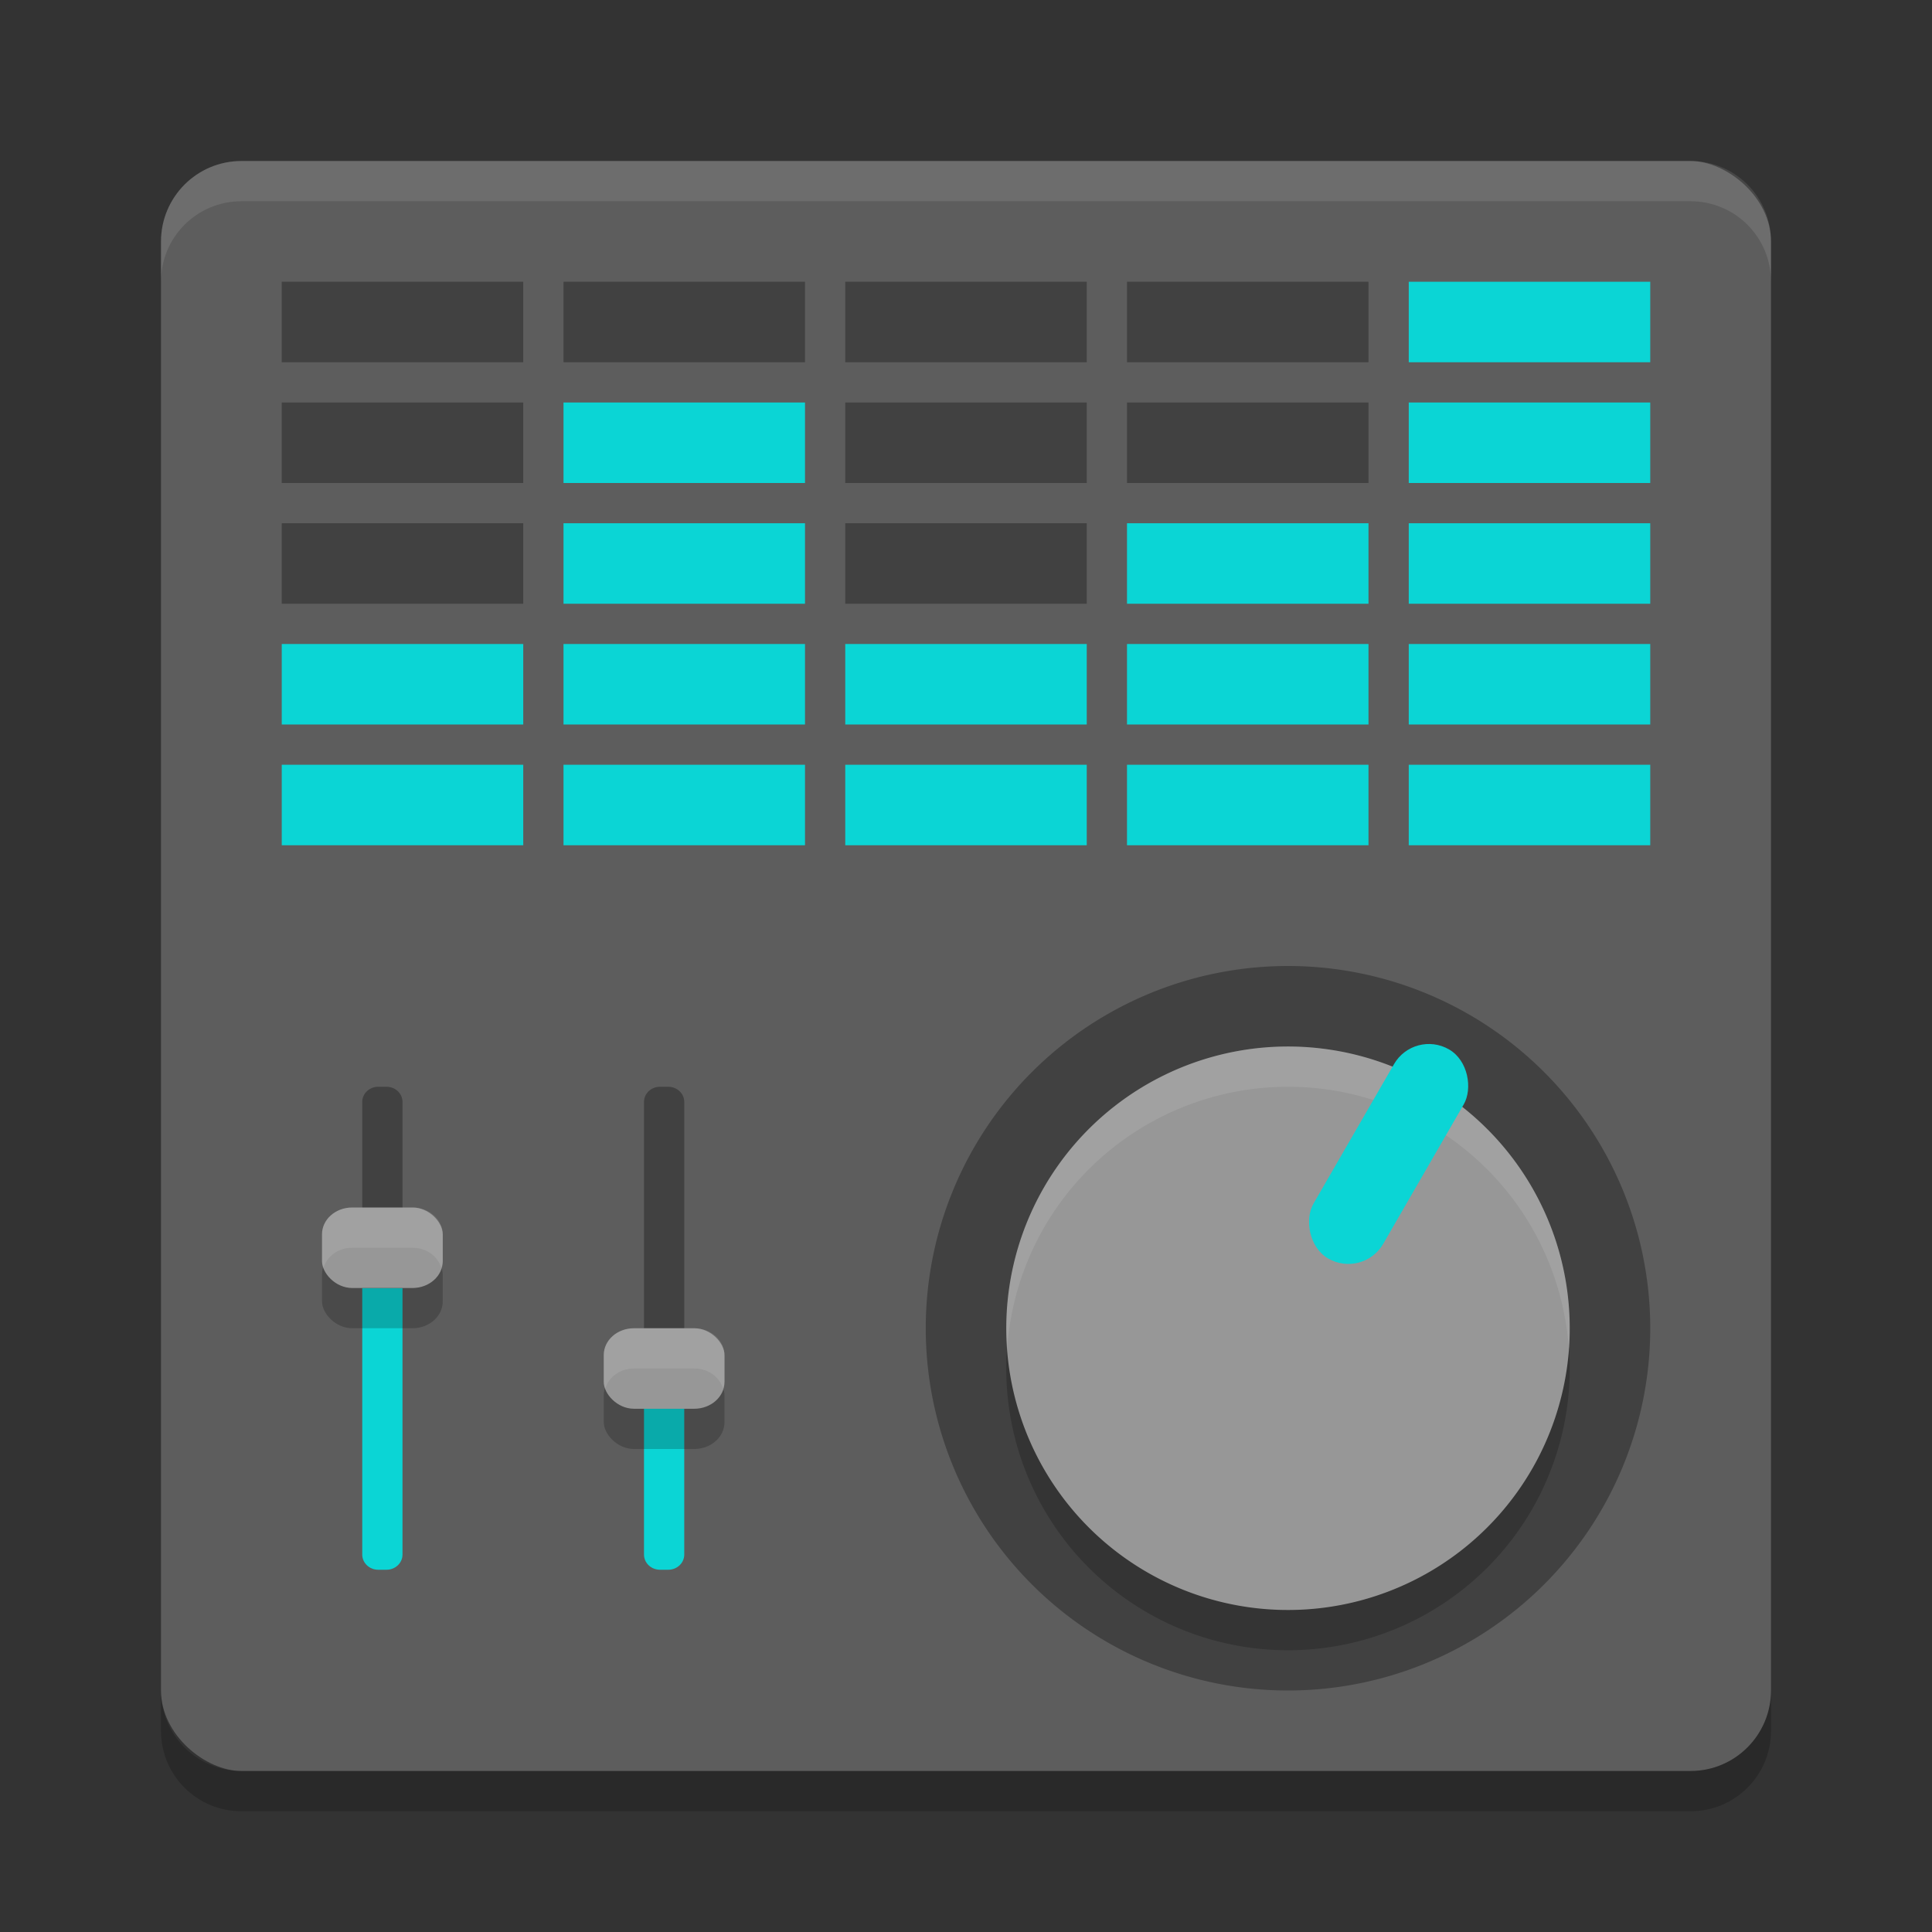 <?xml version="1.0" encoding="UTF-8" standalone="no"?>
<svg
   xmlns:dc="http://purl.org/dc/elements/1.1/"
   xmlns:cc="http://creativecommons.org/ns#"
   xmlns:rdf="http://www.w3.org/1999/02/22-rdf-syntax-ns#"
   xmlns:svg="http://www.w3.org/2000/svg"
   xmlns="http://www.w3.org/2000/svg"
   xmlns:sodipodi="http://sodipodi.sourceforge.net/DTD/sodipodi-0.dtd"
   xmlns:inkscape="http://www.inkscape.org/namespaces/inkscape"
   height="48"
   width="48"
   version="1"
   id="svg22"
   sodipodi:docname="kx-music-player.svg"
   inkscape:version="0.92.1 r15371">
  <rect width="100%" height="100%" fill="#333333" stroke="none"/>
  <defs
     id="defs26" />
  <sodipodi:namedview
     pagecolor="#ffffff"
     bordercolor="#666666"
     borderopacity="1"
     objecttolerance="10"
     gridtolerance="10"
     guidetolerance="10"
     inkscape:pageopacity="0"
     inkscape:pageshadow="2"
     inkscape:window-width="1600"
     inkscape:window-height="822"
     id="namedview24"
     showgrid="false"
     inkscape:zoom="1"
     inkscape:cx="26.030488"
     inkscape:cy="23.688739"
     inkscape:window-x="0"
     inkscape:window-y="0"
     inkscape:window-maximized="1"
     inkscape:current-layer="svg22">
    <inkscape:grid
       type="xygrid"
       id="grid4636" />
  </sodipodi:namedview>
  <rect
     transform="matrix(0,-1,-1,0,0,0)"
     rx="2"
     ry="2"
     height="40"
     width="40"
     y="-44"
     x="-44"
     fill="#e94a63"
     id="rect2"
     style="fill:#5d5d5d;fill-opacity:1" />
  <path
     opacity=".2"
     fill="#fff"
     d="m6 4c-1.108 0-2 0.892-2 2v1c0-1.108 0.892-2 2-2h36c1.108 0 2 0.892 2 2v-1c0-1.108-0.892-2-2-2h-36z"
     id="path4"
     style="opacity:0.1" />
  <path
     opacity=".2"
     d="m6 45c-1.108 0-2-0.892-2-2v-1c0 1.108 0.892 2 2 2h36c1.108 0 2-0.892 2-2v1c0 1.108-0.892 2-2 2h-36z"
     id="path6" />
  <path
     id="path4511"
     d="m 41,33 a 9,9 0 0 1 -9,9 9,9 0 0 1 -9,-9 9,9 0 0 1 9,-9 9,9 0 0 1 9,9 z"
     inkscape:connector-curvature="0"
     style="opacity:0.3;fill:#000000;fill-opacity:1;stroke-width:2.25" />
  <path
     id="path4515"
     d="m 39,34 a 7,7 0 0 1 -7,7 7,7 0 0 1 -7,-7 7,7 0 0 1 7,-7 7,7 0 0 1 7,7 z"
     inkscape:connector-curvature="0"
     style="opacity:0.2;fill:#000000;fill-opacity:1;stroke-width:1.75" />
  <path
     style="opacity:1;fill:#979797;fill-opacity:1;stroke-width:1.75"
     inkscape:connector-curvature="0"
     d="M 38.062,36.5 A 7,7 30 0 1 28.5,39.062 7,7 30 0 1 25.938,29.5 7,7 30 0 1 35.5,26.938 7,7 30 0 1 38.062,36.5 Z"
     id="path4513" />
  <path
     style="opacity:0.1;fill:#ffffff;fill-opacity:1;stroke-width:1.75"
     d="M 31.67,26.008 A 7,7 30 0 0 25.938,29.5 7,7 30 0 0 25.023,33.494 7,7 30 0 1 25.938,30.5 7,7 30 0 1 35.5,27.938 7,7 30 0 1 38.977,33.506 7,7 30 0 0 35.5,26.938 7,7 30 0 0 31.67,26.008 Z"
     id="path4565"
     inkscape:connector-curvature="0" />
  <rect
     style="opacity:1;fill:#0bd5d5;fill-opacity:1;stroke:none;stroke-width:3.463;stroke-linecap:round;stroke-linejoin:round;stroke-miterlimit:4;stroke-dasharray:none;stroke-dashoffset:0;stroke-opacity:1"
     id="rect4523"
     width="2"
     height="6"
     x="43.213"
     y="4.579"
     rx="1"
     ry="1"
     transform="rotate(30)" />
  <path
     sodipodi:nodetypes="csssscc"
     inkscape:connector-curvature="0"
     id="path4527"
     d="m 17,34 v 4.623 C 17,38.832 16.822,39 16.602,39 H 16.398 C 16.178,39 16,38.832 16,38.623 V 34 Z"
     style="opacity:1;fill:#0bd5d5;fill-opacity:1;stroke:none;stroke-width:1.549;stroke-linecap:round;stroke-linejoin:round;stroke-miterlimit:4;stroke-dasharray:none;stroke-dashoffset:0;stroke-opacity:1" />
  <path
     id="path4529"
     d="M 16.398,27 C 16.178,27 16,27.168 16,27.377 V 34 h 1 V 27.377 C 17,27.168 16.822,27 16.602,27 Z"
     style="opacity:0.3;fill:#000000;fill-opacity:1;stroke:none;stroke-width:1.549;stroke-linecap:round;stroke-linejoin:round;stroke-miterlimit:4;stroke-dasharray:none;stroke-dashoffset:0;stroke-opacity:1"
     inkscape:connector-curvature="0"
     sodipodi:nodetypes="ssccsss" />
  <rect
     style="opacity:0.2;fill:#000000;fill-opacity:1;stroke:none;stroke-width:1.149;stroke-linecap:round;stroke-linejoin:round;stroke-miterlimit:4;stroke-dasharray:none;stroke-dashoffset:0;stroke-opacity:1"
     id="rect4583"
     width="3"
     height="2"
     x="15"
     y="34"
     rx="0.75"
     ry="0.667" />
  <rect
     ry="0.667"
     rx="0.75"
     y="33"
     x="15"
     height="2"
     width="3"
     id="rect4534"
     style="opacity:1;fill:#979797;fill-opacity:1;stroke:none;stroke-width:1.149;stroke-linecap:round;stroke-linejoin:round;stroke-miterlimit:4;stroke-dasharray:none;stroke-dashoffset:0;stroke-opacity:1" />
  <path
     style="opacity:1;fill:#0bd5d5;fill-opacity:1;stroke:none;stroke-width:1.549;stroke-linecap:round;stroke-linejoin:round;stroke-miterlimit:4;stroke-dasharray:none;stroke-dashoffset:0;stroke-opacity:1"
     d="m 10,32 v 6.623 C 10,38.832 9.822,39 9.602,39 H 9.398 C 9.178,39 9,38.832 9,38.623 V 32 Z"
     id="path4538"
     inkscape:connector-curvature="0"
     sodipodi:nodetypes="csssscc" />
  <path
     inkscape:connector-curvature="0"
     style="opacity:0.3;fill:#000000;fill-opacity:1;stroke:none;stroke-width:1.549;stroke-linecap:round;stroke-linejoin:round;stroke-miterlimit:4;stroke-dasharray:none;stroke-dashoffset:0;stroke-opacity:1"
     d="M 9.398,27 C 9.178,27 9,27.168 9,27.377 V 32 h 1 V 27.377 C 10,27.168 9.822,27 9.602,27 Z"
     id="path4540" />
  <rect
     ry="0.667"
     rx="0.75"
     y="31"
     x="8"
     height="2"
     width="3"
     id="rect4585"
     style="opacity:0.2;fill:#000000;fill-opacity:1;stroke:none;stroke-width:1.149;stroke-linecap:round;stroke-linejoin:round;stroke-miterlimit:4;stroke-dasharray:none;stroke-dashoffset:0;stroke-opacity:1" />
  <rect
     style="opacity:1;fill:#979797;fill-opacity:1;stroke:none;stroke-width:1.149;stroke-linecap:round;stroke-linejoin:round;stroke-miterlimit:4;stroke-dasharray:none;stroke-dashoffset:0;stroke-opacity:1"
     id="rect4544"
     width="3"
     height="2"
     x="8"
     y="30"
     rx="0.75"
     ry="0.667" />
  <path
     style="opacity:0.1;fill:#ffffff;fill-opacity:1;stroke:none;stroke-width:1.149;stroke-linecap:round;stroke-linejoin:round;stroke-miterlimit:4;stroke-dasharray:none;stroke-dashoffset:0;stroke-opacity:1"
     d="M 15.75,33 C 15.335,33 15,33.297 15,33.666 v 0.668 C 15,34.393 15.021,34.446 15.037,34.5 15.121,34.214 15.401,34 15.75,34 h 1.5 c 0.349,0 0.629,0.214 0.713,0.5 0.016,-0.054 0.037,-0.107 0.037,-0.166 v -0.668 c 0,-0.369 -0.335,-0.666 -0.75,-0.666 z"
     id="rect4568"
     inkscape:connector-curvature="0" />
  <path
     style="opacity:0.1;fill:#ffffff;fill-opacity:1;stroke:none;stroke-width:1.149;stroke-linecap:round;stroke-linejoin:round;stroke-miterlimit:4;stroke-dasharray:none;stroke-dashoffset:0;stroke-opacity:1"
     d="M 8.75,30 C 8.335,30 8,30.297 8,30.666 v 0.668 C 8,31.393 8.021,31.446 8.037,31.5 8.121,31.214 8.401,31 8.75,31 h 1.5 c 0.349,0 0.629,0.214 0.713,0.5 C 10.979,31.446 11,31.393 11,31.334 V 30.666 C 11,30.297 10.665,30 10.25,30 Z"
     id="rect4570"
     inkscape:connector-curvature="0" />
  <rect
     transform="scale(-1,1)"
     style="opacity:0.3;fill:#000000;fill-opacity:1;stroke:none;stroke-width:2.843;stroke-linecap:round;stroke-linejoin:round;stroke-miterlimit:4;stroke-dasharray:none;stroke-dashoffset:0;stroke-opacity:1"
     id="rect4624"
     width="6"
     height="2"
     x="-13"
     y="13" />
  <rect
     y="10"
     x="-13"
     height="2"
     width="6"
     id="rect4628"
     style="opacity:0.3;fill:#000000;fill-opacity:1;stroke:none;stroke-width:2.843;stroke-linecap:round;stroke-linejoin:round;stroke-miterlimit:4;stroke-dasharray:none;stroke-dashoffset:0;stroke-opacity:1"
     transform="scale(-1,1)" />
  <rect
     transform="scale(-1,1)"
     style="opacity:0.3;fill:#000000;fill-opacity:1;stroke:none;stroke-width:2.843;stroke-linecap:round;stroke-linejoin:round;stroke-miterlimit:4;stroke-dasharray:none;stroke-dashoffset:0;stroke-opacity:1"
     id="rect4632"
     width="6"
     height="2"
     x="-13"
     y="7" />
  <rect
     y="7"
     x="-20"
     height="2"
     width="6"
     id="rect4634"
     style="opacity:0.3;fill:#000000;fill-opacity:1;stroke:none;stroke-width:2.843;stroke-linecap:round;stroke-linejoin:round;stroke-miterlimit:4;stroke-dasharray:none;stroke-dashoffset:0;stroke-opacity:1"
     transform="scale(-1,1)" />
  <rect
     y="13"
     x="-27"
     height="2"
     width="6"
     id="rect4617"
     style="opacity:0.3;fill:#000000;fill-opacity:1;stroke:none;stroke-width:2.843;stroke-linecap:round;stroke-linejoin:round;stroke-miterlimit:4;stroke-dasharray:none;stroke-dashoffset:0;stroke-opacity:1"
     transform="scale(-1,1)" />
  <rect
     transform="scale(-1,1)"
     style="opacity:0.3;fill:#000000;fill-opacity:1;stroke:none;stroke-width:2.843;stroke-linecap:round;stroke-linejoin:round;stroke-miterlimit:4;stroke-dasharray:none;stroke-dashoffset:0;stroke-opacity:1"
     id="rect4621"
     width="6"
     height="2"
     x="-27"
     y="10" />
  <rect
     y="10"
     x="-34"
     height="2"
     width="6"
     id="rect4623"
     style="opacity:0.3;fill:#000000;fill-opacity:1;stroke:none;stroke-width:2.843;stroke-linecap:round;stroke-linejoin:round;stroke-miterlimit:4;stroke-dasharray:none;stroke-dashoffset:0;stroke-opacity:1"
     transform="scale(-1,1)" />
  <rect
     y="7"
     x="-27"
     height="2"
     width="6"
     id="rect4625"
     style="opacity:0.3;fill:#000000;fill-opacity:1;stroke:none;stroke-width:2.843;stroke-linecap:round;stroke-linejoin:round;stroke-miterlimit:4;stroke-dasharray:none;stroke-dashoffset:0;stroke-opacity:1"
     transform="scale(-1,1)" />
  <rect
     transform="scale(-1,1)"
     style="opacity:0.3;fill:#000000;fill-opacity:1;stroke:none;stroke-width:2.843;stroke-linecap:round;stroke-linejoin:round;stroke-miterlimit:4;stroke-dasharray:none;stroke-dashoffset:0;stroke-opacity:1"
     id="rect4627"
     width="6"
     height="2"
     x="-34"
     y="7" />
  <g
     id="g4769"
     style="fill:#0bd5d5;fill-opacity:1"
     transform="translate(1)">
    <rect
       y="19"
       x="-12"
       height="2"
       width="6"
       id="rect4616"
       style="opacity:1;fill:#0bd5d5;fill-opacity:1;stroke:none;stroke-width:2.843;stroke-linecap:round;stroke-linejoin:round;stroke-miterlimit:4;stroke-dasharray:none;stroke-dashoffset:0;stroke-opacity:1"
       transform="scale(-1,1)" />
    <rect
       transform="scale(-1,1)"
       style="opacity:1;fill:#0bd5d5;fill-opacity:1;stroke:none;stroke-width:2.843;stroke-linecap:round;stroke-linejoin:round;stroke-miterlimit:4;stroke-dasharray:none;stroke-dashoffset:0;stroke-opacity:1"
       id="rect4618"
       width="6"
       height="2"
       x="-19"
       y="19" />
    <rect
       y="16"
       x="-12"
       height="2"
       width="6"
       id="rect4620"
       style="opacity:1;fill:#0bd5d5;fill-opacity:1;stroke:none;stroke-width:2.843;stroke-linecap:round;stroke-linejoin:round;stroke-miterlimit:4;stroke-dasharray:none;stroke-dashoffset:0;stroke-opacity:1"
       transform="scale(-1,1)" />
    <rect
       transform="scale(-1,1)"
       style="opacity:1;fill:#0bd5d5;fill-opacity:1;stroke:none;stroke-width:2.843;stroke-linecap:round;stroke-linejoin:round;stroke-miterlimit:4;stroke-dasharray:none;stroke-dashoffset:0;stroke-opacity:1"
       id="rect4622"
       width="6"
       height="2"
       x="-19"
       y="16" />
    <rect
       transform="scale(-1,1)"
       style="opacity:1;fill:#0bd5d5;fill-opacity:1;stroke:none;stroke-width:2.843;stroke-linecap:round;stroke-linejoin:round;stroke-miterlimit:4;stroke-dasharray:none;stroke-dashoffset:0;stroke-opacity:1"
       id="rect4626"
       width="6"
       height="2"
       x="-19"
       y="13" />
    <rect
       y="10"
       x="-19"
       height="2"
       width="6"
       id="rect4630"
       style="opacity:1;fill:#0bd5d5;fill-opacity:1;stroke:none;stroke-width:2.843;stroke-linecap:round;stroke-linejoin:round;stroke-miterlimit:4;stroke-dasharray:none;stroke-dashoffset:0;stroke-opacity:1"
       transform="scale(-1,1)" />
    <rect
       transform="scale(-1,1)"
       style="opacity:1;fill:#0bd5d5;fill-opacity:1;stroke:none;stroke-width:2.843;stroke-linecap:round;stroke-linejoin:round;stroke-miterlimit:4;stroke-dasharray:none;stroke-dashoffset:0;stroke-opacity:1"
       id="rect4609"
       width="6"
       height="2"
       x="-26"
       y="19" />
    <rect
       y="19"
       x="-33"
       height="2"
       width="6"
       id="rect4611"
       style="opacity:1;fill:#0bd5d5;fill-opacity:1;stroke:none;stroke-width:2.843;stroke-linecap:round;stroke-linejoin:round;stroke-miterlimit:4;stroke-dasharray:none;stroke-dashoffset:0;stroke-opacity:1"
       transform="scale(-1,1)" />
    <rect
       transform="scale(-1,1)"
       style="opacity:1;fill:#0bd5d5;fill-opacity:1;stroke:none;stroke-width:2.843;stroke-linecap:round;stroke-linejoin:round;stroke-miterlimit:4;stroke-dasharray:none;stroke-dashoffset:0;stroke-opacity:1"
       id="rect4613"
       width="6"
       height="2"
       x="-26"
       y="16" />
    <rect
       y="16"
       x="-33"
       height="2"
       width="6"
       id="rect4615"
       style="opacity:1;fill:#0bd5d5;fill-opacity:1;stroke:none;stroke-width:2.843;stroke-linecap:round;stroke-linejoin:round;stroke-miterlimit:4;stroke-dasharray:none;stroke-dashoffset:0;stroke-opacity:1"
       transform="scale(-1,1)" />
    <rect
       y="13"
       x="-33"
       height="2"
       width="6"
       id="rect4619"
       style="opacity:1;fill:#0bd5d5;fill-opacity:1;stroke:none;stroke-width:2.843;stroke-linecap:round;stroke-linejoin:round;stroke-miterlimit:4;stroke-dasharray:none;stroke-dashoffset:0;stroke-opacity:1"
       transform="scale(-1,1)" />
    <rect
       y="19"
       x="-40"
       height="2"
       width="6"
       id="rect4659"
       style="opacity:1;fill:#0bd5d5;fill-opacity:1;stroke:none;stroke-width:2.843;stroke-linecap:round;stroke-linejoin:round;stroke-miterlimit:4;stroke-dasharray:none;stroke-dashoffset:0;stroke-opacity:1"
       transform="scale(-1,1)" />
    <rect
       y="16"
       x="-40"
       height="2"
       width="6"
       id="rect4663"
       style="opacity:1;fill:#0bd5d5;fill-opacity:1;stroke:none;stroke-width:2.843;stroke-linecap:round;stroke-linejoin:round;stroke-miterlimit:4;stroke-dasharray:none;stroke-dashoffset:0;stroke-opacity:1"
       transform="scale(-1,1)" />
    <rect
       y="13"
       x="-40"
       height="2"
       width="6"
       id="rect4667"
       style="opacity:1;fill:#0bd5d5;fill-opacity:1;stroke:none;stroke-width:2.843;stroke-linecap:round;stroke-linejoin:round;stroke-miterlimit:4;stroke-dasharray:none;stroke-dashoffset:0;stroke-opacity:1"
       transform="scale(-1,1)" />
    <rect
       transform="scale(-1,1)"
       style="opacity:1;fill:#0bd5d5;fill-opacity:1;stroke:none;stroke-width:2.843;stroke-linecap:round;stroke-linejoin:round;stroke-miterlimit:4;stroke-dasharray:none;stroke-dashoffset:0;stroke-opacity:1"
       id="rect4671"
       width="6"
       height="2"
       x="-40"
       y="10" />
    <rect
       y="7"
       x="-40"
       height="2"
       width="6"
       id="rect4675"
       style="opacity:1;fill:#0bd5d5;fill-opacity:1;stroke:none;stroke-width:2.843;stroke-linecap:round;stroke-linejoin:round;stroke-miterlimit:4;stroke-dasharray:none;stroke-dashoffset:0;stroke-opacity:1"
       transform="scale(-1,1)" />
  </g>
</svg>
